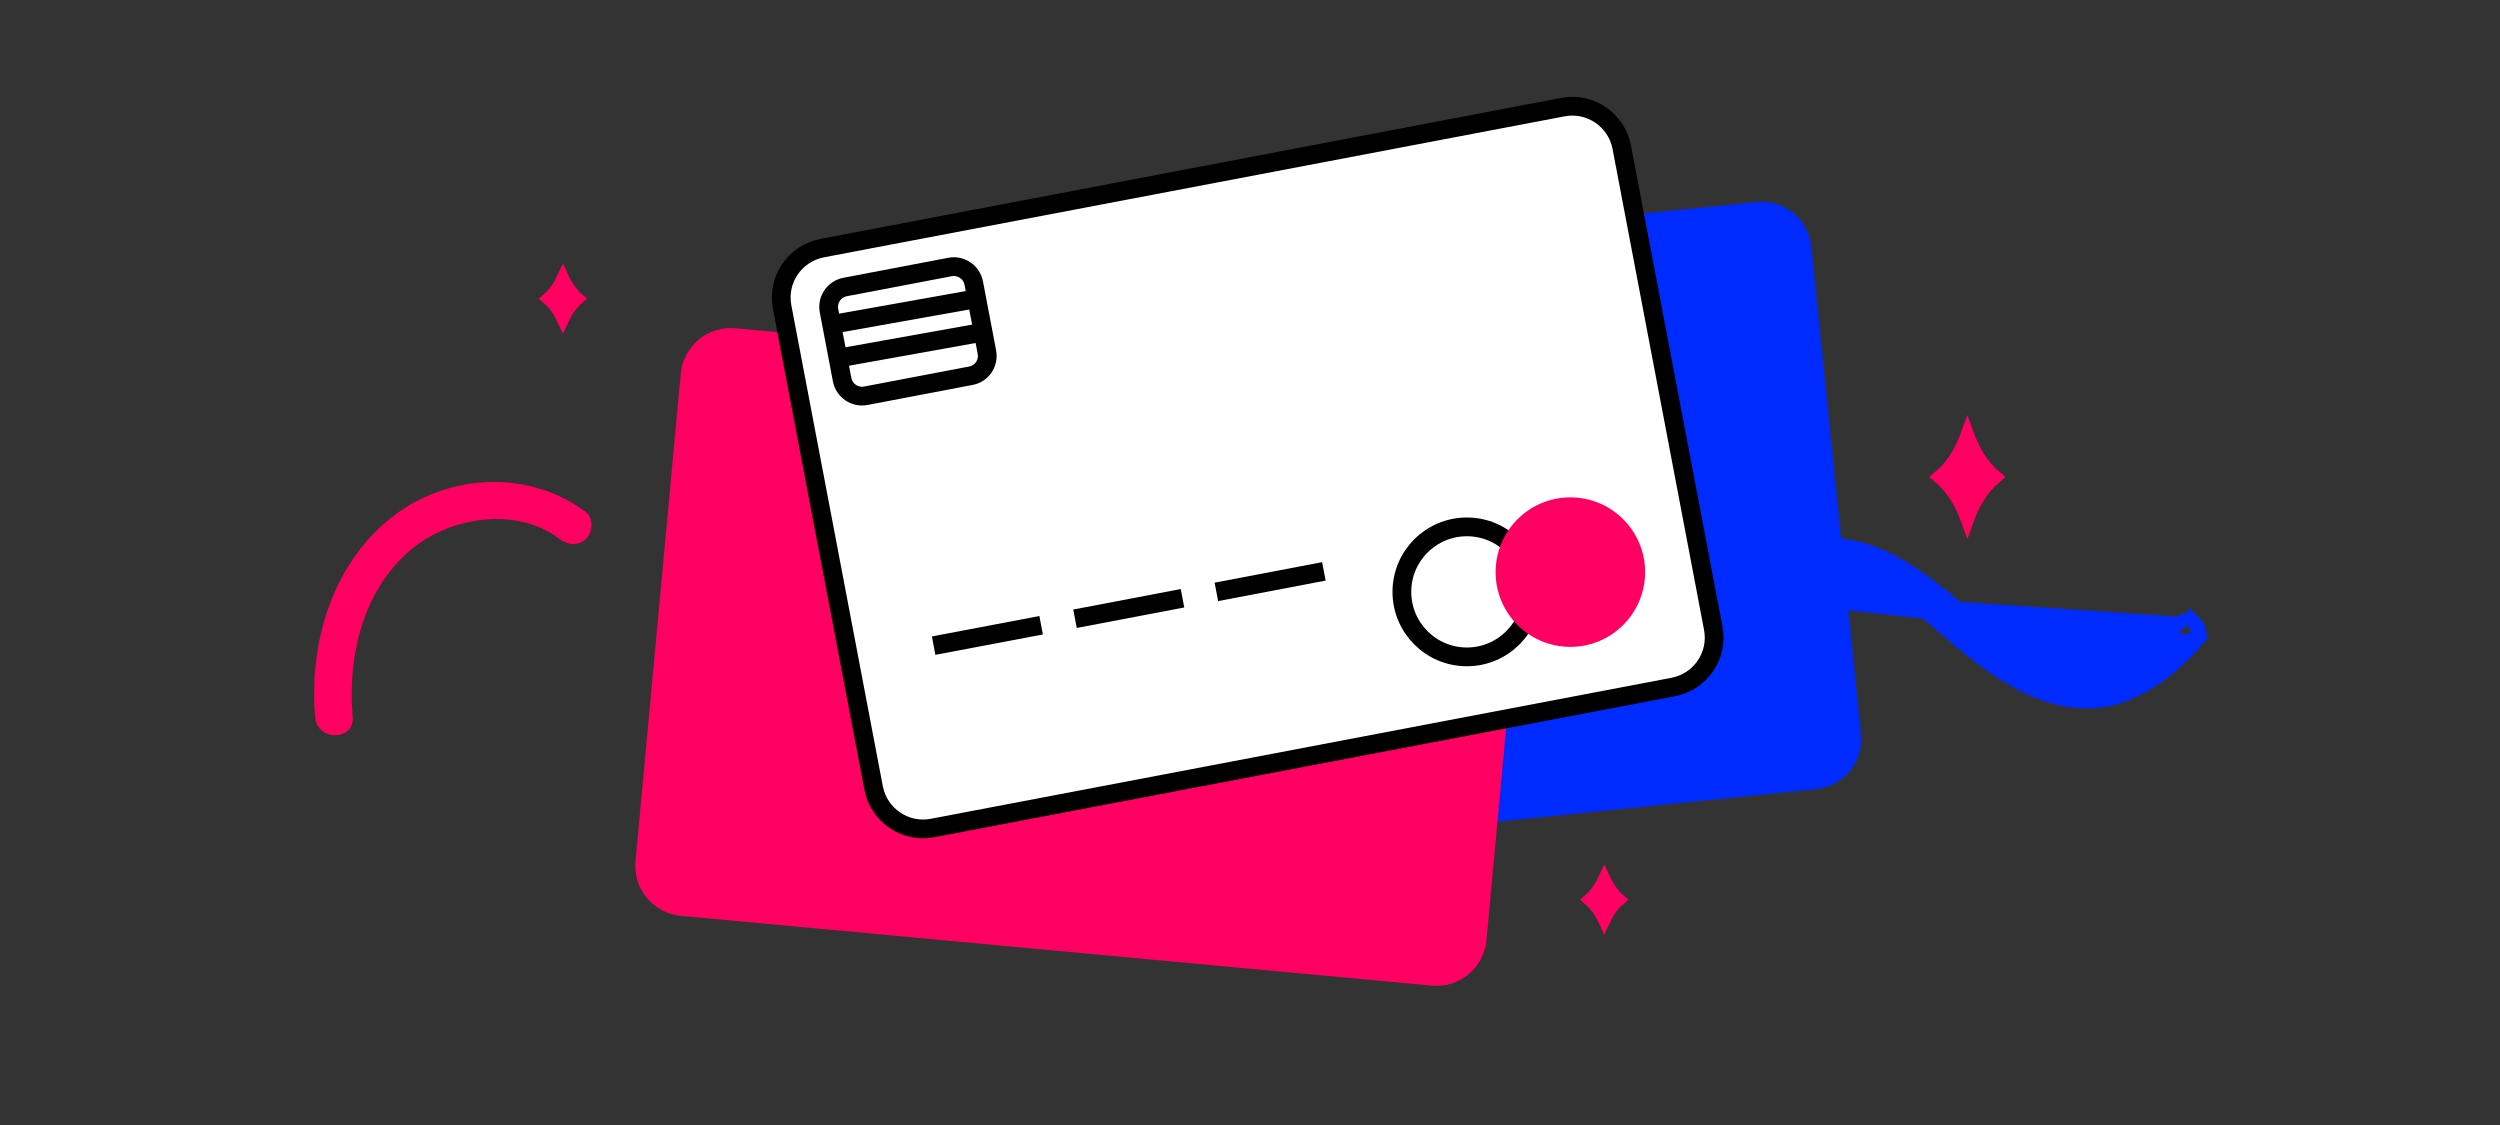 <svg viewBox="0 0 200 90" fill="none" xmlns="http://www.w3.org/2000/svg">
<rect x="0" y="0" width="200" height="90" fill="#333333" stroke="none"/>
<path d="M85.229 68.753L85.228 68.753C83.293 68.954 81.56 67.544 81.368 65.611L81.368 65.609L77.397 26.639L77.397 26.638C77.196 24.703 78.606 22.97 80.54 22.778L80.541 22.777L140.551 16.657L140.552 16.657C142.487 16.456 144.22 17.866 144.413 19.8L144.413 19.801L148.383 58.771L148.383 58.772C148.584 60.705 147.176 62.431 145.239 62.633C145.239 62.633 145.239 62.633 145.238 62.633L85.229 68.753Z" fill="#002BFF" stroke="#002BFF"/>
<path d="M114.587 78.352L114.586 78.352L54.517 72.772C54.517 72.772 54.517 72.772 54.517 72.772C52.58 72.588 51.154 70.87 51.338 68.937L51.338 68.936L54.958 29.937C54.958 29.937 54.958 29.937 54.958 29.937C55.142 28 56.86 26.574 58.793 26.758L58.794 26.758L118.863 32.338C118.863 32.338 118.863 32.338 118.863 32.338C120.8 32.522 122.226 34.24 122.042 36.173L122.042 36.174L118.422 75.173C118.238 77.11 116.521 78.536 114.587 78.352Z" fill="#FF0062" stroke="#FF0062"/>
<path d="M27.716 57.392L27.717 57.393C27.748 57.734 27.642 57.944 27.502 58.078C27.349 58.222 27.113 58.316 26.838 58.321C26.282 58.332 25.773 58.001 25.715 57.369C25.192 51.452 27.114 45.128 31.951 41.547C36.242 38.372 42.314 38.155 46.572 41.364C46.728 41.485 46.828 41.71 46.82 42.009C46.812 42.311 46.695 42.588 46.545 42.739C46.146 43.132 45.593 43.115 45.074 42.719L45.072 42.717C41.423 39.965 35.977 40.806 32.664 43.503L32.663 43.504C28.561 46.857 27.277 52.442 27.716 57.392Z" fill="#FF0062" stroke="#FF0062"/>
<path d="M140.328 47.533L140.329 47.532C142.944 45.487 146.329 44.945 149.438 46.15C151.115 46.798 152.59 47.836 153.966 48.952C154.56 49.434 155.143 49.936 155.715 50.429C155.805 50.506 155.894 50.583 155.983 50.66C156.644 51.229 157.294 51.782 157.953 52.291L157.953 52.291C160.468 54.239 163.179 55.919 166.285 56.158L166.286 56.158C170.025 56.449 173.264 54.12 175.731 51.307L140.328 47.533ZM140.328 47.533C139.824 47.929 139.197 47.797 138.799 47.401C138.603 47.206 138.505 46.984 138.5 46.793C138.496 46.622 138.563 46.412 138.834 46.201L138.835 46.2C141.229 44.329 144.084 43.24 147.095 43.553C150.795 43.946 153.668 46.173 156.556 48.59C156.763 48.763 156.973 48.94 157.184 49.119C159.336 50.938 161.719 52.952 164.551 53.815C168.655 55.067 171.918 52.634 174.363 49.846L174.364 49.844M140.328 47.533L174.364 49.844M174.364 49.844C174.589 49.587 174.815 49.518 175.009 49.527M174.364 49.844L175.009 49.527M175.009 49.527C175.22 49.537 175.452 49.644 175.646 49.838M175.009 49.527L175.646 49.838M175.646 49.838C176.038 50.231 176.151 50.827 175.731 51.306L175.646 49.838Z" fill="#002BFF" stroke="#002BFF"/>
<path d="M157.389 34.688C157.911 36.147 158.69 37.363 159.664 38.16C158.689 38.96 157.91 40.18 157.388 41.639C156.863 40.178 156.084 38.96 155.115 38.161C156.088 37.363 156.867 36.145 157.389 34.688Z" fill="#FF0062" stroke="#FF0062"/>
<path d="M45.038 22.272C45.336 22.916 45.731 23.472 46.206 23.89C45.73 24.306 45.335 24.861 45.033 25.506C44.734 24.861 44.34 24.306 43.864 23.89C44.34 23.473 44.736 22.918 45.038 22.272Z" fill="#FF0062" stroke="#FF0062"/>
<path d="M128.341 70.344C128.642 70.992 129.039 71.551 129.516 71.97C129.038 72.388 128.641 72.946 128.339 73.596C128.038 72.948 127.641 72.389 127.164 71.971C127.642 71.552 128.039 70.994 128.341 70.344Z" fill="#FF0062" stroke="#FF0062"/>
<path d="M133.86 54.96L74.6 66.24C72.42 66.66 70.31 65.22 69.89 63.04L62.57 24.56C62.15 22.38 63.59 20.27 65.77 19.85L125.03 8.57C127.21 8.15 129.32 9.59 129.74 11.77L137.06 50.25C137.48 52.43 136.05 54.54 133.86 54.96Z" fill="white" stroke="black" stroke-width="1.5" stroke-miterlimit="10"/>
<path d="M117.35 52.55C120.222 52.55 122.55 50.222 122.55 47.35C122.55 44.478 120.222 42.15 117.35 42.15C114.478 42.15 112.15 44.478 112.15 47.35C112.15 50.222 114.478 52.55 117.35 52.55Z" stroke="black" stroke-width="1.5" stroke-miterlimit="10"/>
<path d="M131.11 45.77C131.11 48.797 128.656 51.25 125.63 51.25C122.603 51.25 120.15 48.797 120.15 45.77C120.15 42.743 122.603 40.29 125.63 40.29C128.656 40.29 131.11 42.743 131.11 45.77Z" fill="#FF0062" stroke="#FF0062"/>
<path d="M77.66 30.06L69.27 31.66C68.39 31.83 67.54 31.25 67.37 30.37L66.32 24.86C66.15 23.98 66.73 23.13 67.61 22.96L76 21.36C76.88 21.19 77.73 21.77 77.9 22.65L78.95 28.16C79.12 29.05 78.55 29.9 77.66 30.06Z" stroke="black" stroke-width="1.5" stroke-miterlimit="10"/>
<path d="M74.69 51.65L83.29 50.02" stroke="black" stroke-width="1.5" stroke-miterlimit="10"/>
<path d="M86 49.5L94.6 47.86" stroke="black" stroke-width="1.5" stroke-miterlimit="10"/>
<path d="M97.31 47.35L105.91 45.71" stroke="black" stroke-width="1.5" stroke-miterlimit="10"/>
<path d="M66.53 25.96L78.14 23.89" stroke="black" stroke-width="1.5" stroke-miterlimit="10"/>
<path d="M67.38 28.59L78.99 26.51" stroke="black" stroke-width="1.5" stroke-miterlimit="10"/>
</svg>
